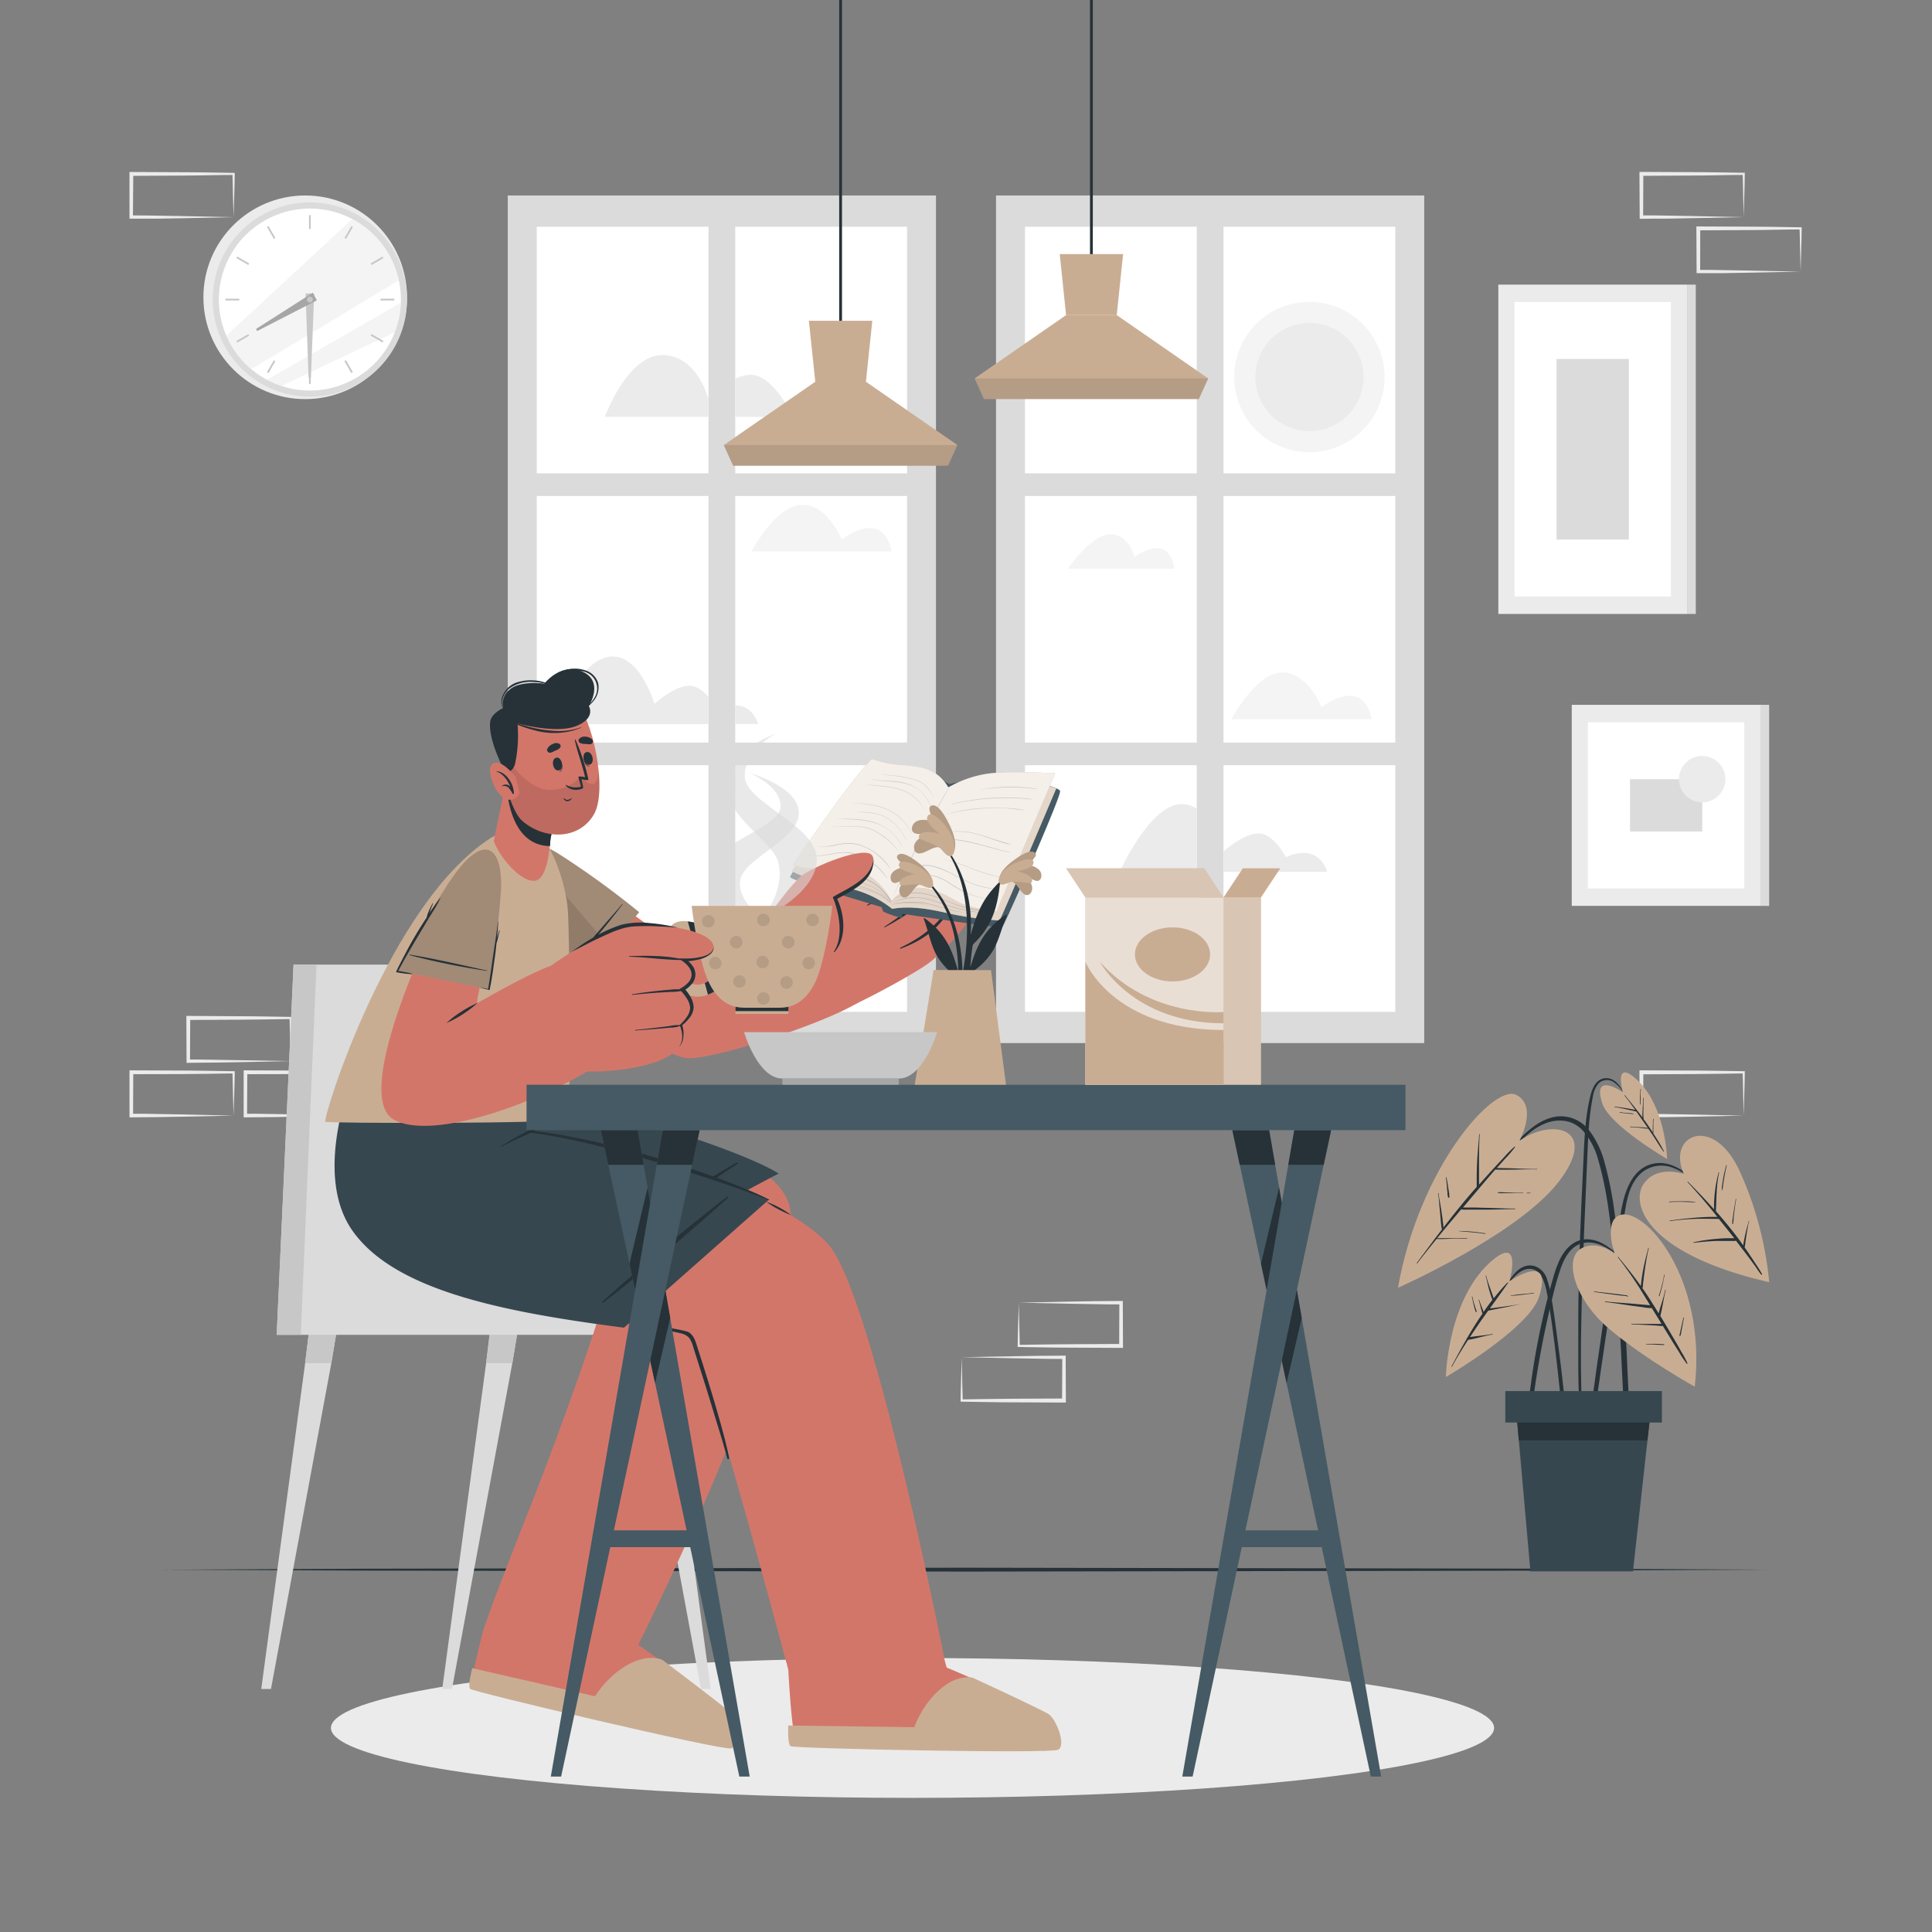<svg xmlns="http://www.w3.org/2000/svg" viewBox="0 0 500 500"><rect x="0" y="0" width="500" height="500" fill="#808080" stroke="none"/><g id="freepik--background-complete--inject-83"><path d="M75.21,274.61l-13.13.28-6.66.11c-2.22.05-4.46,0-6.69.06h-.45v-.45l-.05-11.19v-.5h.5L62,263c4.41,0,8.82.12,13.24.17h.27v.27c0,1.9-.09,3.79-.13,5.65Zm0,0L75.07,269c0-1.87-.12-3.71-.14-5.54l.28.27c-4.42.05-8.83.16-13.24.17l-13.24.06.5-.5-.06,11.19-.44-.45c2.18,0,4.35,0,6.54.06l6.58.11Z" style="fill:#ebebeb"></path><path d="M60.44,288.72,47.31,289l-6.66.11c-2.23.05-4.46,0-6.69.06h-.45v-.45l0-11.19V277H34l13.24.06c4.41,0,8.82.12,13.24.17h.27v.27c0,1.9-.09,3.79-.13,5.65Zm0,0-.15-5.65c0-1.87-.11-3.71-.13-5.54l.28.27c-4.42.05-8.83.16-13.24.17L34,278l.49-.5-.05,11.19-.44-.45c2.18,0,4.35,0,6.54.06l6.58.11Z" style="fill:#ebebeb"></path><path d="M90,288.72,76.85,289l-6.66.11c-2.22.05-4.46,0-6.69.06h-.44v-.45l0-11.19V277h.5l13.24.06c4.41,0,8.83.12,13.24.17h.27v.27c0,1.9-.08,3.79-.13,5.65Zm0,0-.14-5.65c0-1.87-.12-3.71-.13-5.54l.27.27c-4.41.05-8.83.16-13.24.17L63.5,278l.5-.5-.06,11.19-.44-.45c2.18,0,4.36,0,6.54.06l6.58.11Z" style="fill:#ebebeb"></path><path d="M451.27,288.72l-13.12.28-6.66.11c-2.23.05-4.47,0-6.7.06h-.44v-.45l-.06-11.19V277h.5l13.24.06c4.42,0,8.83.12,13.24.17h.28v.27c0,1.9-.09,3.79-.13,5.65Zm0,0-.14-5.65c0-1.87-.11-3.71-.13-5.54l.27.27c-4.41.05-8.82.16-13.24.17l-13.24.06.5-.5-.05,11.19-.45-.45c2.18,0,4.36,0,6.55.06l6.58.11Z" style="fill:#ebebeb"></path><path d="M451.27,56.19l-13.12.27-6.66.12c-2.23,0-4.47,0-6.7.05h-.44v-.45L424.29,45v-.51h.5l13.24.06c4.42,0,8.83.11,13.24.16h.28V45c0,1.9-.09,3.78-.13,5.65Zm0,0-.14-5.66c0-1.86-.11-3.7-.13-5.53l.27.27c-4.41,0-8.82.16-13.24.16l-13.24.07.5-.5-.05,11.19-.45-.45c2.18,0,4.36,0,6.55.06l6.58.11Z" style="fill:#ebebeb"></path><path d="M466,70.3l-13.12.27-6.66.12c-2.23,0-4.46,0-6.7,0h-.44V70.3l-.06-11.19V58.6h.5l13.24.06c4.42,0,8.83.11,13.24.16h.28v.27c0,1.89-.09,3.78-.13,5.65Zm0,0-.14-5.66c0-1.86-.11-3.7-.13-5.53l.27.27c-4.41,0-8.82.16-13.24.16l-13.24.07.5-.5L440,70.3l-.45-.45c2.19,0,4.36,0,6.55.06l6.58.11Z" style="fill:#ebebeb"></path><path d="M60.44,56.2l-13.13.28-6.66.11c-2.23,0-4.46,0-6.69,0h-.45V56.2l0-11.19v-.5H34l13.24.06c4.41,0,8.82.11,13.24.17h.27V45c0,1.9-.09,3.79-.13,5.65Zm0,0-.15-5.66c0-1.86-.11-3.7-.13-5.53l.28.27c-4.42,0-8.83.16-13.24.16L34,45.51l.49-.5L34.4,56.2,34,55.75c2.18,0,4.35,0,6.54.06l6.58.11Z" style="fill:#ebebeb"></path><path d="M248.88,351.24,262,351l6.66-.11c2.22-.05,4.46,0,6.69-.05h.45v.45l.05,11.19v.5h-.5l-13.24-.06c-4.41,0-8.82-.11-13.24-.17h-.27v-.27c0-1.9.09-3.79.13-5.65Zm0,0,.14,5.65c0,1.87.12,3.71.14,5.54l-.28-.27c4.42-.05,8.83-.16,13.24-.17l13.24-.06-.5.5.06-11.19.44.45c-2.18,0-4.35,0-6.54-.06l-6.58-.11Z" style="fill:#ebebeb"></path><path d="M263.65,337.13l13.13-.28,6.66-.11c2.23-.05,4.46,0,6.69-.05h.45v.45l.05,11.19v.5h-.51l-13.24-.06c-4.41,0-8.82-.11-13.24-.17h-.27v-.27c0-1.9.09-3.79.13-5.65Zm0,0,.15,5.66c0,1.86.11,3.7.13,5.53l-.28-.27c4.42-.05,8.83-.16,13.24-.17l13.24-.06-.49.5.05-11.19.44.45c-2.18,0-4.35,0-6.54-.06l-6.58-.11Z" style="fill:#ebebeb"></path><rect x="387.77" y="73.66" width="48.83" height="85.23" style="fill:#ebebeb"></rect><rect x="391.94" y="78.17" width="40.49" height="76.2" style="fill:#fff"></rect><rect x="436.61" y="73.66" width="2.26" height="85.23" style="fill:#dbdbdb"></rect><rect x="402.84" y="92.9" width="18.7" height="46.73" style="fill:#dbdbdb"></rect><rect x="406.77" y="182.41" width="48.83" height="52.03" style="fill:#ebebeb"></rect><rect x="410.94" y="186.92" width="40.49" height="43.01" style="fill:#fff"></rect><rect x="455.6" y="182.41" width="2.26" height="52.03" style="fill:#dbdbdb"></rect><rect x="421.84" y="201.65" width="18.7" height="13.54" style="fill:#dbdbdb"></rect><path d="M446.52,201.65a6,6,0,1,1-6-6A6,6,0,0,1,446.52,201.65Z" style="fill:#ebebeb"></path><circle cx="78.99" cy="76.94" r="26.35" style="fill:#ebebeb"></circle><circle cx="80.2" cy="77.52" r="25.14" transform="translate(-28.65 53.16) rotate(-31.41)" style="fill:#dbdbdb"></circle><circle cx="80.2" cy="77.52" r="23.55" transform="translate(-27 46.69) rotate(-27.98)" style="fill:#fff"></circle><path d="M103.22,72.53C92.49,79,74.86,89.68,65,95.53a23.51,23.51,0,0,1-6.43-8.66L91.16,56.68A23.57,23.57,0,0,1,103.22,72.53Z" style="fill:#ebebeb;opacity:0.5"></path><path d="M103.73,78.35A23.42,23.42,0,0,1,102.18,86L72.8,99.89a23,23,0,0,1-3.71-1.59C78,93.17,94.18,83.84,103.73,78.35Z" style="fill:#ebebeb;opacity:0.5"></path><rect x="79.97" y="55.68" width="0.45" height="3.57" style="fill:#c7c7c7"></rect><rect x="69.94" y="58.37" width="0.46" height="3.57" transform="translate(-20.68 43.14) rotate(-30)" style="fill:#c7c7c7"></rect><rect x="62.6" y="65.71" width="0.46" height="3.57" transform="translate(-27.04 88.15) rotate(-60)" style="fill:#c7c7c7"></rect><rect x="58.36" y="77.3" width="3.57" height="0.46" style="fill:#c7c7c7"></rect><rect x="61.04" y="87.33" width="3.57" height="0.46" transform="translate(-35.36 43.15) rotate(-30)" style="fill:#c7c7c7"></rect><rect x="68.38" y="94.67" width="3.57" height="0.46" transform="translate(-47.09 108.28) rotate(-60.03)" style="fill:#c7c7c7"></rect><rect x="79.97" y="95.8" width="0.45" height="3.57" style="fill:#c7c7c7"></rect><rect x="90" y="93.11" width="0.46" height="3.57" transform="translate(-35.36 57.82) rotate(-30)" style="fill:#c7c7c7"></rect><rect x="97.34" y="85.77" width="0.46" height="3.57" transform="translate(-27.04 128.26) rotate(-60)" style="fill:#c7c7c7"></rect><rect x="98.47" y="77.3" width="3.57" height="0.46" style="fill:#c7c7c7"></rect><rect x="95.78" y="67.27" width="3.57" height="0.46" transform="translate(-20.68 57.84) rotate(-30.01)" style="fill:#c7c7c7"></rect><rect x="88.44" y="59.93" width="3.57" height="0.46" transform="translate(-6.96 108.26) rotate(-60.02)" style="fill:#c7c7c7"></rect><polygon points="79.86 97.75 79.08 75.94 81.31 75.96 80.46 97.76 79.86 97.75" style="fill:#c7c7c7"></polygon><polygon points="66.27 85.13 80.94 75.76 82.01 77.73 66.56 85.67 66.27 85.13" style="fill:#a6a6a6"></polygon><circle cx="80.2" cy="77.52" r="0.76" style="fill:#c7c7c7"></circle><rect x="131.41" y="50.59" width="110.82" height="219.36" style="fill:#dbdbdb"></rect><rect x="138.9" y="58.68" width="44.46" height="63.82" style="fill:#fff"></rect><rect x="190.28" y="58.68" width="44.46" height="63.82" style="fill:#fff"></rect><rect x="138.9" y="128.36" width="44.46" height="63.82" style="fill:#fff"></rect><rect x="190.28" y="128.36" width="44.46" height="63.82" style="fill:#fff"></rect><rect x="138.9" y="198.04" width="44.46" height="63.82" style="fill:#fff"></rect><rect x="190.28" y="198.04" width="44.46" height="63.82" style="fill:#fff"></rect><rect x="257.77" y="50.59" width="110.82" height="219.36" style="fill:#dbdbdb"></rect><rect x="265.26" y="58.68" width="44.46" height="63.82" style="fill:#fff"></rect><rect x="316.64" y="58.68" width="44.46" height="63.82" style="fill:#fff"></rect><rect x="265.26" y="128.36" width="44.46" height="63.82" style="fill:#fff"></rect><rect x="316.64" y="128.36" width="44.46" height="63.82" style="fill:#fff"></rect><rect x="265.26" y="198.04" width="44.46" height="63.82" style="fill:#fff"></rect><rect x="316.64" y="198.04" width="44.46" height="63.82" style="fill:#fff"></rect><circle cx="338.87" cy="97.58" r="19.46" style="fill:#ebebeb;opacity:0.5"></circle><path d="M352.89,97.58a14,14,0,1,1-14-14A14,14,0,0,1,352.89,97.58Z" style="fill:#ebebeb"></path><path d="M183.21,102.93l.15-.15v5.11H156.52s5.85-16,14.86-16S183.21,102.93,183.21,102.93Z" style="fill:#ebebeb"></path><path d="M215.55,107.89H190.28V98a9.93,9.93,0,0,1,4-1c5,0,9.33,7.92,9.33,7.92S210.66,100.6,215.55,107.89Z" style="fill:#ebebeb"></path><path d="M303.93,147.18H276.34s6.17-8.93,11-8.93,6.29,5.95,6.29,5.95,3.43-2.78,6.61-2.28S303.93,147.18,303.93,147.18Z" style="fill:#ebebeb;opacity:0.5"></path><path d="M183.36,180.41v7H142.48s7.36-16.43,15.23-17.46,11.64,12.21,11.64,12.21,5.08-4.68,9.07-4.68C180.37,177.44,182.1,178.91,183.36,180.41Z" style="fill:#ebebeb"></path><path d="M196.22,187.37h-5.94V182.5C192.5,182.57,194.94,183.63,196.22,187.37Z" style="fill:#ebebeb"></path><path d="M309.72,209.33v16.29H289.78s7.35-16.43,15.23-17.46A6.78,6.78,0,0,1,309.72,209.33Z" style="fill:#ebebeb"></path><path d="M343.51,225.62H316.64v-5.25s5.08-4.68,9.07-4.68,7.07,6.16,7.07,6.16S340.77,217.63,343.51,225.62Z" style="fill:#ebebeb"></path><path d="M355,186.11h-36.3s6.23-11.9,13-12.07,10.32,9,10.32,9S352.58,174.6,355,186.11Z" style="fill:#ebebeb;opacity:0.5"></path><path d="M230.77,142.71H194.48s6.23-11.9,13-12.07,10.32,9,10.32,9S228.32,131.2,230.77,142.71Z" style="fill:#ebebeb;opacity:0.5"></path></g><g id="freepik--Floor--inject-83"><polygon points="42.13 406.22 94.1 405.98 146.07 405.89 250 405.72 353.93 405.89 405.9 405.98 457.87 406.22 405.9 406.47 353.93 406.56 250 406.72 146.07 406.56 94.1 406.47 42.13 406.22" style="fill:#263238"></polygon></g><g id="freepik--Shadow--inject-83"><ellipse cx="236.16" cy="447.19" rx="150.51" ry="18.1" style="fill:#ebebeb"></ellipse></g><g id="freepik--Lamps--inject-83"><rect x="217.18" width="0.73" height="86.04" style="fill:#263238"></rect><polygon points="247.78 115.18 245.34 120.53 189.74 120.53 187.31 115.18 210.99 98.8 224.1 98.8 247.78 115.18" style="fill:#C9AD93"></polygon><polygon points="225.75 83.01 224.1 98.8 210.99 98.8 209.34 83.01 225.75 83.01" style="fill:#C9AD93"></polygon><polygon points="247.77 115.18 245.34 120.53 189.74 120.53 187.31 115.18 247.77 115.18" style="opacity:0.1"></polygon><rect x="282.09" width="0.73" height="68.8" style="fill:#263238"></rect><polygon points="312.69 97.94 310.26 103.28 254.65 103.28 252.23 97.94 275.9 81.55 289.01 81.55 312.69 97.94" style="fill:#C9AD93"></polygon><polygon points="290.66 65.76 289.01 81.55 275.9 81.55 274.26 65.76 290.66 65.76" style="fill:#C9AD93"></polygon><polygon points="312.69 97.94 310.25 103.28 254.65 103.28 252.22 97.94 312.69 97.94" style="opacity:0.1"></polygon></g><g id="freepik--Character--inject-83"><polygon points="163.49 338.96 165.79 352.78 181.41 437.11 183.93 437.11 172.57 352.78 170.89 338.96 163.49 338.96" style="fill:#dbdbdb"></polygon><polygon points="170.89 338.96 163.49 338.96 165.79 352.78 172.57 352.78 170.89 338.96" style="fill:#c7c7c7"></polygon><polygon points="114.45 437.11 116.97 437.11 132.59 352.78 134.89 338.96 127.49 338.96 125.81 352.78 114.45 437.11" style="fill:#dbdbdb"></polygon><polygon points="127.49 338.96 125.81 352.78 132.59 352.78 134.89 338.96 127.49 338.96" style="fill:#c7c7c7"></polygon><polygon points="67.61 437.11 70.13 437.11 85.75 352.78 88.05 338.96 80.65 338.96 78.97 352.78 67.61 437.11" style="fill:#dbdbdb"></polygon><polygon points="78.97 352.78 85.75 352.78 88.05 338.96 80.65 338.96 78.97 352.78" style="fill:#c7c7c7"></polygon><polygon points="71.61 345.45 186.03 345.45 186.03 333.4 143.2 333.4 128.8 249.64 75.97 249.64 71.61 345.45" style="fill:#dbdbdb"></polygon><polygon points="71.61 345.45 77.84 345.45 81.91 249.64 75.97 249.64 71.61 345.45" style="fill:#c7c7c7"></polygon><path d="M188.34,451.89c-2.28.28-64.38-14.21-66.4-16.16-.24-.22,2.69-12.14,2.69-12.14,1-4.91,17.15-45,17.15-45l40.6,10-17.2,37.12S172.92,431,179.57,436c0,0,0,0,0,0a90.3,90.3,0,0,1,8.42,6.73C190,445.12,190.61,451.62,188.34,451.89Z" style="fill:#d3766a"></path><path d="M122.22,431.73,154,439s3.8-6.38,10.35-9.06c4.23-1.74,7.08-.36,7.08-.36S187.17,441.4,188.76,443s2.84,8.92.43,9.49-66.84-14.63-67.52-15.41S122.22,431.73,122.22,431.73Z" style="fill:#C9AD93"></path><path d="M166.06,423.86l-38.6-8.64s33.3-83.42,30.14-87.61c-1.58-2.09-41.71-2.71-54.47-13.52-16.58-14-5.42-36.83-5.42-36.83h44.78s-.54,9.36,1.2,10.77c1.16.94,54.55,5.43,60.41,23.42C211.3,333.51,166.06,423.86,166.06,423.86Z" style="fill:#d3766a"></path><path d="M156,329.3s26.59-15.79,45.51-25.58c0,0-3.82-2.79-18.92-8.11s-38.24-7-38.91-7.92-1.19-10.43-1.19-10.43H97.71s-8.4,16.28-1.26,30.43,31.76,16.87,40.78,17.79A117.93,117.93,0,0,1,156,329.3Z" style="fill:#37474f"></path><path d="M190.83,300.82c-1.13.5-11.1,6.48-13.29,7.87-4.39,2.79-8.77,5.6-13.11,8.48-2.26,1.5-7.12,4.7-7.34,5a.14.14,0,0,0,.19.2c4.5-2.54,8.9-5.26,13.31-8S189.81,302,191,301.07C191.06,301,191,300.75,190.83,300.82Z" style="fill:#263238"></path><path d="M272.92,452.55c-2.18.74-64.33-.14-66.7-1.65-.92-.88-1.65-8.83-2.21-18.72l-10.69-42.39,40-.33L245,431.56s8.63,3.6,16.15,7.17l0,0a88.27,88.27,0,0,1,9.58,4.92C273.17,445.59,275.09,451.84,272.92,452.55Z" style="fill:#d3766a"></path><path d="M204,446.56l32.61.44s2.39-7,8.22-11c3.78-2.59,6.86-1.83,6.86-1.83s17.84,8.25,19.73,9.47,4.64,8.14,2.4,9.2-68.41-.31-69.24-.93S204,446.56,204,446.56Z" style="fill:#C9AD93"></path><path d="M244.37,429.06l-40.9,1s-21.17-79.23-24.7-83.74c-4.71-6-70.65-5.88-84.79-25.51-12.7-17.62-.4-44.05-.4-44.05h48.35a102.74,102.74,0,0,1-4.63,15.7s60.15,11.09,77,29.52C225.68,334.39,244.37,429.06,244.37,429.06Z" style="fill:#d3766a"></path><path d="M180.52,348.78c-.47-1.5-.88-3.11-2.28-4s-21.36-3.59-23.61-3.94c-.1,0-.14.15,0,.17,1.93.32,20.37,3.62,22,4.17a3.73,3.73,0,0,1,1.8,1.16,8.06,8.06,0,0,1,1.05,2.51c.56,1.78,1.13,3.57,1.7,5.35,1.14,3.59,2.27,7.18,3.35,10.78,1.23,4.08,2.63,8.36,3.69,12.49.08.32.53.17.47-.14C187.27,369.57,181.12,350.65,180.52,348.78Z" style="fill:#263238"></path><path d="M198.25,311a22.78,22.78,0,0,1,3.39,1.49c.54.29,1.07.59,1.59.92a12.49,12.49,0,0,1,1.5,1.09c-1.14-.47-2.24-1-3.33-1.57A27.69,27.69,0,0,1,198.25,311Z" style="fill:#263238"></path><path d="M161.49,343.6,199,310.46A223.44,223.44,0,0,0,172,301c-16.22-4.6-34.44-8.47-34.44-8.47s3.89-13.3,4.39-15.83H92s-11.64,26.4-.78,41.81S129.79,339.5,161.49,343.6Z" style="fill:#37474f"></path><path d="M146,289a23.65,23.65,0,0,0-4.23,1.35c-1.43.55-2.84,1.17-4.22,1.84a83.85,83.85,0,0,0-7.9,4.46c-.08.05,0,.16.08.12,2.7-1.4,5.49-2.66,8.28-3.86l4-1.74a43.55,43.55,0,0,0,4.08-1.8C146.3,289.3,146.21,289,146,289Z" style="fill:#263238"></path><path d="M143,276.72c-.57,2.28-1.07,4.57-1.73,6.83-.29,1-.59,2.08-1,3.09-.33.84-.83,1.81-1.81,2-1.14.22-1.46-.75-1.37-1.68s.37-2.09.58-3.11c.24-1.18.48-2.37.69-3.55.11-.6.22-1.19.32-1.78,0-.15.14-1.29.22-1.61,0,0,0,0,.06,0h0s.07,0,.07-.06,0-.11-.06-.17a.08.08,0,0,0-.1,0c-.22.12-.23.42-.3.64-.19.57-.37,1.15-.54,1.73-.32,1.08-.63,2.17-.9,3.27s-.55,2.19-.82,3.29a5.2,5.2,0,0,0-.22,2.53,1.94,1.94,0,0,0,1.79,1.46l-.12.22c-.1.22-.17.46-.25.69s-.17.47-.24.71a2.33,2.33,0,0,0-.06.35c0,.14,0,.26,0,.4s.25.33.35.12.15-.2.22-.31a1.88,1.88,0,0,0,.16-.39c.08-.22.14-.45.2-.68s.13-.46.17-.7,0-.28.05-.42a2.5,2.5,0,0,0,1.31-.5A4.31,4.31,0,0,0,141.1,287c.35-.94.61-1.93.88-2.9a42.45,42.45,0,0,0,1.45-7.33A.21.21,0,0,0,143,276.72Z" style="fill:#263238"></path><path d="M137.54,292.57c25.51,3.15,54.45,14.1,61.5,17.89.09.05,0,.18-.08.14-7-3-42.56-15.22-61.51-17.43C137.1,293.13,137.2,292.53,137.54,292.57Z" style="fill:#263238"></path><path d="M188.3,309.65c-1.12.7-10.77,8.44-12.87,10.22-4.23,3.58-8.45,7.17-12.61,10.84-2.16,1.9-6.83,6-7,6.29a.15.15,0,0,0,.22.19c4.38-3.34,8.63-6.84,12.89-10.33s18.49-15.78,19.55-17C188.56,309.77,188.46,309.55,188.3,309.65Z" style="fill:#263238"></path><path d="M136.11,230c5.57,9.77,30.58,44,42.39,43.87,8.4-.11,38.56-10.37,44.81-15.25,3.55-2.78-12.85-26.63-18-24.79-6.36,2.28-23.09,11.95-27.08,12.1-2.15.08-15.44-10.17-34.24-23.75C134.34,215.23,131.3,221.6,136.11,230Z" style="fill:#d3766a"></path><path d="M221.15,259.92c3.08-1.29,16.64-8.45,20-11.28s12.31-11.69,10.4-14.46-4.75-.39-4.75-.39,3.2-4.34,1-6.95-6.47,1.24-6.47,1.24,3-4.7.6-7.15-6,2.14-6,2.14,2.91-4.16.12-5.36c-3.36-1.45-7.86,6.84-11.77,9.7-.89.65-18.93,11.86-18.93,11.86Z" style="fill:#d3766a"></path><path d="M236.21,222.69c-3.32,6.09-5.82,8.17-11.79,11.5-.12.06,0,.25.08.19,6.14-2.72,9.66-4.89,12-11.55C236.63,222.51,236.37,222.4,236.21,222.69Z" style="fill:#263238"></path><path d="M241.57,227.59c-4,6-6.7,8.31-12.69,12.25-.08.06,0,.21.09.16,6.2-3.38,9.67-5.62,12.87-12.16C242,227.54,241.76,227.31,241.57,227.59Z" style="fill:#263238"></path><path d="M246.46,234c-4.3,5.55-7.15,8.19-13.46,11.27a.13.13,0,0,0,.1.24c6.74-2.52,10.32-5.78,13.51-11.36C246.83,233.75,246.73,233.63,246.46,234Z" style="fill:#263238"></path><path d="M274.35,204.76c.13,1-5.76,14.81-10.18,24.82-2.51,5.68-4.55,10.13-4.75,10.31-.55.48-25.85-3.43-25.94-3.39s.14,1-.12,1.05a24.72,24.72,0,0,1-4.78-1.63c-.15-.29-.38-1.13-.57-1.21s-23.33-6.81-23.52-7.71,20.16-29.75,21.12-29.74c6.2,0,13.86,2.9,17.71,4.54,1.53.65,2.46,1.1,2.46,1.1C258.26,199.85,274.16,203.23,274.35,204.76Z" style="fill:#455a64"></path><path d="M230.89,235.21a27.39,27.39,0,0,0-12.64-5.58,46.3,46.3,0,0,1-13.36-4.16l20.72-28.21s16.23,1.74,19.8,6.52c0,0,6.43-2.57,11.47-2.55a59.7,59.7,0,0,1,12.54,1.64c2.07.5,3.95,1.15,3.95,1.15s-14.36,34-14.71,34.21a95.89,95.89,0,0,1-11.81-1.54C243,235.84,236.73,234.18,230.89,235.21Z" style="fill:#C9AD93"></path><path d="M230.89,235.21a27.39,27.39,0,0,0-12.64-5.58,46.3,46.3,0,0,1-13.36-4.16l20.72-28.21s16.23,1.74,19.8,6.52c0,0,6.43-2.57,11.47-2.55a59.7,59.7,0,0,1,12.54,1.64c2.07.5,3.95,1.15,3.95,1.15s-14.36,34-14.71,34.21a95.89,95.89,0,0,1-11.81-1.54C243,235.84,236.73,234.18,230.89,235.21Z" style="fill:#fff;opacity:0.5"></path><path d="M257.18,235.87a32,32,0,0,1-11.56-2.5c-3.43-1.35-7-2.82-10.43-2.26a7.54,7.54,0,0,0-4.44,2.34l-.07-.08a.08.08,0,0,0,0-.1,14.21,14.21,0,0,0-9.56-6.76c-4.3-.91-8.54-.25-12.83-.94a0,0,0,1,0,0,0c7.31,1.27,16.31-1.4,22.12,7.48-6.57-7.44-15.42-4.17-22.84-7.34,0,0,0,0,0,0,7.53,3.34,16.51-.17,23.1,7.74h0s0,.09,0,.06h0c0,.05.07,0,.05-.06,3.53-3.43,8.18-2.53,12.47-.92,2.31.86,4.6,1.87,6.94,2.48a27.45,27.45,0,0,0,7,.93C257.25,236,257.24,235.87,257.18,235.87Z" style="fill:#a6a6a6"></path><path d="M230.71,233.89l0,0,0,0-.11-.1a11,11,0,0,0-3.51-2.84,29.17,29.17,0,0,0-4.9-1.66,32.35,32.35,0,0,0-4.75-.68,42.86,42.86,0,0,1-5.55-.93s0,0,0,0a40,40,0,0,0,4.77.9c1.69.21,3.39.29,5.08.67a33.6,33.6,0,0,1,4.63,1.48,10,10,0,0,1,3.49,2.37,14,14,0,0,0-5-2.63,43.84,43.84,0,0,0-7.15-1.4h0a47.35,47.35,0,0,1,7,1.42,14.08,14.08,0,0,1,5.92,3.36c.05.06.11.11.16.18S230.75,233.94,230.71,233.89Z" style="fill:#a6a6a6"></path><path d="M254.63,236.33c-2.12-.37-4.25-.66-6.37-1.18s-4-1.24-6.07-1.88a18.37,18.37,0,0,0-5.82-1.07,14.36,14.36,0,0,0-5.61,1.55s0,0,0,0a16.43,16.43,0,0,1,6-1.47,20.92,20.92,0,0,1,6,1.28c1.94.64,3.88,1.32,5.85,1.77a55.45,55.45,0,0,0,5.94,1S254.66,236.33,254.63,236.33Z" style="fill:#a6a6a6"></path><path d="M249,236.05c-3.12-.38-6.2-1.67-9.31-2.3a20.28,20.28,0,0,0-8.88.31s0,.05,0,.05a21.78,21.78,0,0,1,9.51-.12c2.89.66,5.75,1.78,8.66,2.09C249,236.08,249,236.06,249,236.05Z" style="fill:#a6a6a6"></path><path d="M250.29,236.88c-3.3.06-6.54-1.62-9.81-2.47a20.38,20.38,0,0,0-9.43-.33h0a22.55,22.55,0,0,1,10.11.52c3,.89,6.06,2.39,9.14,2.3C250.31,236.91,250.31,236.88,250.29,236.88Z" style="fill:#a6a6a6"></path><path d="M273.07,200.14l-15.18,35.74s-6.22-.74-9.23-2.12-11.74-7.9-17.93-.59h0s-3.22-6.58-9-7.89-12,.45-16.54-1.45c0,0,15-22.16,20.44-27.42a31.6,31.6,0,0,0,5.79,1.39c5.85.53,10.72.39,14,6h0a28.72,28.72,0,0,1,9.86-3.52C260.94,199.38,273.07,200.14,273.07,200.14Z" style="fill:#C9AD93"></path><path d="M273.07,200.14l-15.18,35.74s-6.22-.74-9.23-2.12-11.74-7.9-17.93-.59h0s-3.22-6.58-9-7.89-12,.45-16.54-1.45c0,0,15-22.16,20.44-27.42a31.6,31.6,0,0,0,5.79,1.39c5.85.53,10.72.39,14,6h0a28.72,28.72,0,0,1,9.86-3.52C260.94,199.38,273.07,200.14,273.07,200.14Z" style="fill:#fff;opacity:0.8"></path><path d="M229.61,227.22a15.31,15.31,0,0,0-9-6.46c-4-.85-7.68,1.39-11.66.53,0,0,0,0,0,0,3.8,1,7.33-1.08,11.11-.46,3.49.58,6.88,2.92,9.49,6.42C229.6,227.33,229.64,227.26,229.61,227.22Z" style="fill:#c7c7c7"></path><path d="M230.43,224.76a14.77,14.77,0,0,0-8.21-6.23,10.86,10.86,0,0,0-4.74-.14c-1.9.33-3.77.91-5.75.58,0,0,0,.05,0,.05a12.84,12.84,0,0,0,4.9-.32,12.14,12.14,0,0,1,5.3-.08c3.18.76,6.1,3,8.47,6.2C230.42,224.85,230.45,224.8,230.43,224.76Z" style="fill:#c7c7c7"></path><path d="M256.2,232.74a25.8,25.8,0,0,1-5.5-1.48,34,34,0,0,1-5.24-3c-3.26-2.06-6.53-2.41-9.66-.85,0,0,0,0,0,0a8.79,8.79,0,0,1,5-.8,12.73,12.73,0,0,1,5.13,2.17,25.49,25.49,0,0,0,5.08,2.71,24.41,24.41,0,0,0,5.14,1.26S256.23,232.74,256.2,232.74Z" style="fill:#c7c7c7"></path><path d="M257.24,230a27.75,27.75,0,0,1-5.55-1.36,53.69,53.69,0,0,1-5.13-2.49c-3-1.55-6.64-3.21-9.59-1.68,0,0,0,.09,0,.08a7.73,7.73,0,0,1,5.24-.06,26.46,26.46,0,0,1,4.88,2.09,41.1,41.1,0,0,0,5,2.32,21.79,21.79,0,0,0,5.17,1.17S257.27,230,257.24,230Z" style="fill:#c7c7c7"></path><path d="M245.44,204A272.76,272.76,0,0,0,230.8,232.8s0,0,0,0c2.34-5,4.66-9.92,7.13-14.76s5-9.4,7.56-14C245.55,204,245.48,203.93,245.44,204Z" style="fill:#c7c7c7"></path><path d="M232.64,220.54a12.62,12.62,0,0,0-3.32-3.62,15.07,15.07,0,0,0-4.45-2.58c-3.28-1-6.54-.14-9.81-.5,0,0,0,0,0,0,3.14.43,6.23-.34,9.36.5a13.34,13.34,0,0,1,4.41,2.36,14,14,0,0,1,3.78,3.84S232.65,220.56,232.64,220.54Z" style="fill:#c7c7c7"></path><path d="M233.5,219.08a12.11,12.11,0,0,0-7-6.18c-3.36-1.15-6.77-.91-10.13-1.07,0,0,0,0,0,0,5.79.55,13-.52,17.08,7.26C233.48,219.16,233.52,219.12,233.5,219.08Z" style="fill:#c7c7c7"></path><path d="M234.57,217.54a13,13,0,0,0-5.17-6c-2.52-1.4-5.23-1.28-7.81-1.55,0,0,0,0,0,0,2.57.45,5.18.21,7.7,1.58a12.89,12.89,0,0,1,5.23,6S234.59,217.59,234.57,217.54Z" style="fill:#c7c7c7"></path><path d="M236,215.73c-3.66-7.38-10.66-7.86-16.17-7.87,0,0,0,0,0,0,5.56.18,12.36.58,16.14,7.87C236,215.8,236.05,215.77,236,215.73Z" style="fill:#c7c7c7"></path><path d="M223.85,202.94s0,0,0,0c4.71,1.05,12.11-.29,15.59,7.21,0,0,0,0,0,0C236.25,202.75,228.91,203.76,223.85,202.94Z" style="fill:#c7c7c7"></path><path d="M239.43,203.19a6.7,6.7,0,0,0-3.12-1.57,33.55,33.55,0,0,0-7.83-1.12s0,.06,0,.06a35.35,35.35,0,0,1,7.51,1.08,7.66,7.66,0,0,1,3.15,1.41,14.64,14.64,0,0,1,2.51,3.31s0,0,0,0A12.7,12.7,0,0,0,239.43,203.19Z" style="fill:#c7c7c7"></path><path d="M235,202.87c-3.13-1.07-6.29-.6-9.44-1.21,0,0,0,0,0,.05,5,1.14,12.1-.8,15.24,6.9,0,0,.07,0,.05,0A9.44,9.44,0,0,0,235,202.87Z" style="fill:#c7c7c7"></path><path d="M268.43,204.14a43.05,43.05,0,0,0-15.28.34s0,0,0,0a52.18,52.18,0,0,1,15.29-.26C268.5,204.25,268.49,204.15,268.43,204.14Z" style="fill:#c7c7c7"></path><path d="M266.88,206.76a58.11,58.11,0,0,0-20.47,1.3s0,.09,0,.08a61.56,61.56,0,0,1,20.46-1.26C267,206.89,266.94,206.77,266.88,206.76Z" style="fill:#c7c7c7"></path><path d="M265.41,209.71a31.52,31.52,0,0,0-5.27-.6,47.74,47.74,0,0,0-5.35,0,43.26,43.26,0,0,0-10.36,1.73s0,0,0,0a55.47,55.47,0,0,1,10.49-1.64,50.7,50.7,0,0,1,5.23,0c1.76.09,3.51.38,5.26.53C265.44,209.77,265.44,209.72,265.41,209.71Z" style="fill:#c7c7c7"></path><path d="M261.29,220.51c-6.73-1.4-13.76-4.71-20.36-2.79,0,0,0,.06,0,.05,6.69-1.72,13.56,1.5,20.36,2.84C261.34,220.62,261.34,220.52,261.29,220.51Z" style="fill:#c7c7c7"></path><path d="M261.62,218.53c-1.42-.48-2.86-.86-4.28-1.33s-2.86-.95-4.29-1.33a16.33,16.33,0,0,0-8.13-.42s0,0,0,0a18,18,0,0,1,8.56.66c2.7.75,5.41,2,8.13,2.49C261.66,218.63,261.66,218.54,261.62,218.53Z" style="fill:#c7c7c7"></path><path d="M258.85,227a54.08,54.08,0,0,1-7.62-2.39,41.86,41.86,0,0,0-7.41-2.29,0,0,0,0,0,0,0,55.62,55.62,0,0,1,7.61,2.45,39.61,39.61,0,0,0,7.42,2.29S258.89,227.05,258.85,227Z" style="fill:#c7c7c7"></path><path d="M199.16,236.66s5-7.09,7.93-9.71,17.29-8.44,18.72-5.4c1.85,3.92-5.8,8.91-9.87,10.87,0,0,4.29,9.07-.43,13.84S199.16,236.66,199.16,236.66Z" style="fill:#d3766a"></path><path d="M226,222.79c-.9,4.79-6.4,7-10.21,9.21a.4.4,0,0,0-.08.65c1.54,3.92,2.57,9.9.11,13.6a.1.1,0,0,0,.16.13c3.18-3.61,2.65-9.57.68-13.75,3.94-2.19,9.36-4.66,9.38-9.83C226,222.77,226,222.76,226,222.79Z" style="fill:#263238"></path><path d="M150.07,254.26l15.34-18.18a223,223,0,0,0-20.91-15.16c-9.52-5.79-16.33-4-7.7,11.8S150.07,254.26,150.07,254.26Z" style="fill:#C9AD93"></path><path d="M150.07,254.26l15.34-18.18a223,223,0,0,0-20.91-15.16c-9.52-5.79-16.33-4-7.7,11.8S150.07,254.26,150.07,254.26Z" style="opacity:0.2"></path><path d="M147.93,249.7a192,192,0,0,0,13.17-15.64c.05-.06-.06-.13-.11-.07-1,1.32-8.51,9.56-13.18,15.63C147.76,249.69,147.87,249.76,147.93,249.7Z" style="fill:#263238"></path><path d="M157.78,245.13l-7.71,9.13s-4.64-5.77-13.27-21.54c-5-9-4.82-13.49-2-14.56Z" style="opacity:0.1"></path><path d="M146.81,289.62c-1.55,1.22-62.36,1.13-62.62.69-.68-1.17,16.52-56.43,42.66-73.34,4.61-3,11.53-.79,14.52,1.61,1.5,1.2,5.08,9.77,5.59,17.11S147.79,288.85,146.81,289.62Z" style="fill:#C9AD93"></path><path d="M197,237.92s14.4-6.63,14.4-15.52-18.67-14.61-18.67-21.56,8.14-11,8.14-11-12.86,4.4-12.86,13.18,12.31,14.75,13.48,20.34C203.17,231.08,197,237.92,197,237.92Z" style="fill:#dbdbdb;opacity:0.6"></path><path d="M197.75,237.92s-14.39-5.21-14.39-12.2,18.67-11.49,18.67-17-8.14-8.67-8.14-8.67,12.86,3.45,12.86,10.36-14.14,11.66-15.15,17.27S197.75,237.92,197.75,237.92Z" style="fill:#dbdbdb;opacity:0.6"></path><rect x="190.35" y="260.27" width="13.69" height="2.14" style="fill:#C9AD93"></rect><rect x="190.35" y="260.27" width="13.69" height="1.41" style="fill:#263238"></rect><path d="M174.09,254.53a7.76,7.76,0,0,0,7.72,3.29,6.89,6.89,0,0,0,1.38-.4,9.25,9.25,0,0,0,1.94-1l-1.74-2.58a6.79,6.79,0,0,1-1,.58,4.55,4.55,0,0,1-5.73-1.68c-1.87-2.64-2.55-8.66-.65-11,.13-.17.68-.44,2.89,0,.4.09.86.19,1.39.34a6.19,6.19,0,0,0,1.25.27l.05-1.55.15-1.55c-.14,0-.36-.09-.65-.17a20.27,20.27,0,0,0-3.11-.65c-1.62-.16-3.33,0-4.37,1.31C170.49,243.57,171.74,251.22,174.09,254.53Z" style="fill:#C9AD93"></path><path d="M183.39,253.83a6.79,6.79,0,0,1-1,.58l.83,3a9.25,9.25,0,0,0,1.94-1Z" style="fill:#263238"></path><path d="M178,238.47l.92,3.31c.4.09.86.19,1.39.34a6.19,6.19,0,0,0,1.25.27l.05-1.55.15-1.55c-.14,0-.36-.09-.65-.17A20.27,20.27,0,0,0,178,238.47Z" style="fill:#263238"></path><path d="M215.41,234.44s-1.64,13.95-4.48,19.83-6.8,6.53-9.26,6.53h-8.95c-2.46,0-6.42-.66-9.26-6.53S179,234.44,179,234.44Z" style="fill:#C9AD93"></path><path d="M184.93,238.42a1.62,1.62,0,1,1-1.62-1.61A1.61,1.61,0,0,1,184.93,238.42Zm12.65-1.95a1.62,1.62,0,1,0,1.62,1.61A1.62,1.62,0,0,0,197.58,236.47Zm0,20.31a1.62,1.62,0,1,0,1.62,1.61A1.62,1.62,0,0,0,197.58,256.78Zm11.73-9.16a1.62,1.62,0,1,0,1.61,1.61A1.61,1.61,0,0,0,209.31,247.62Zm-18,4.77A1.62,1.62,0,1,0,193,254,1.62,1.62,0,0,0,191.34,252.39Zm19-15.92a1.62,1.62,0,1,0,1.61,1.61A1.61,1.61,0,0,0,210.33,236.47Zm-12.94,10.89A1.62,1.62,0,1,0,199,249,1.63,1.63,0,0,0,197.39,247.36Zm-12.26.26a1.62,1.62,0,1,0,1.62,1.61A1.62,1.62,0,0,0,185.13,247.62ZM204,242.21a1.62,1.62,0,1,0,1.62,1.61A1.62,1.62,0,0,0,204,242.21Zm-.44,10.45a1.62,1.62,0,1,0,1.61,1.61A1.61,1.61,0,0,0,203.6,252.66Zm-13-10.45a1.62,1.62,0,1,0,1.61,1.61A1.61,1.61,0,0,0,190.58,242.21Z" style="opacity:0.1"></path><path d="M117.77,227.86c-11,21.36-25.8,56.7-15.7,62,9.23,4.85,33-2.69,50-12.61,3.26-1.91-6.44-28.55-10.2-27.07-6.89,2.72-17.8,9.15-18.23,9.37-.94.48,2.51-10.34,4.84-27.21C130.87,214.8,121.75,220.11,117.77,227.86Z" style="fill:#d3766a"></path><path d="M184.71,245.11c.23,3.35-8.09,3.22-8.09,3.22a6.25,6.25,0,0,1,2.74,3.21c.78,2.44-2.7,4.73-2.7,4.73a7.61,7.61,0,0,1,2.34,3.85c.52,2.4-2.66,5.22-2.66,5.22a7,7,0,0,1-.07,4.68c-2.74,6.62-21.27,7.86-26.63,7.09l-8.72-26s14.87-11,22.37-11.8C167.46,238.87,184.36,240,184.71,245.11Z" style="fill:#d3766a"></path><path d="M176.55,248.24c-4.47-1-9.17-.93-13.7-.81-.1,0-.09.15,0,.16,4.51.14,9.16.85,13.67.86A.11.11,0,0,0,176.55,248.24Z" style="fill:#263238"></path><path d="M176.59,256.13a11.64,11.64,0,0,0-3.12,0c-1.11.09-2.21.19-3.31.31-2.2.24-4.39.53-6.58.89-.09,0-.09.17,0,.16q3.28-.36,6.59-.59l3.31-.19a14.14,14.14,0,0,0,3.11-.3A.16.16,0,0,0,176.59,256.13Z" style="fill:#263238"></path><path d="M176.25,265.34a8.59,8.59,0,0,0-2.81.17c-1,.14-2,.26-3,.38-2,.24-4,.48-6,.65a.08.08,0,1,0,0,.15c2-.16,4.09-.29,6.13-.47l3-.28a7.88,7.88,0,0,0,2.7-.5C176.31,265.42,176.29,265.35,176.25,265.34Z" style="fill:#263238"></path><path d="M147.94,246.34a54.89,54.89,0,0,1,6.12-4,34,34,0,0,1,6.72-3,20.77,20.77,0,0,1,7.39-.44,46,46,0,0,1,7.22,1.17c-1.21-.09-2.42-.2-3.63-.25s-2.42-.14-3.63-.15-2.41,0-3.6.06a14.8,14.8,0,0,0-3.47.57,26.6,26.6,0,0,0-3.35,1.25c-1.11.46-2.19,1-3.29,1.51s-2.17,1.07-3.24,1.63S149,245.78,147.94,246.34Z" style="fill:#263238"></path><path d="M175.65,271.08a4.57,4.57,0,0,0,.9-2.78,6.44,6.44,0,0,0-.16-1.45,9.92,9.92,0,0,0-.42-1.41l-.06-.18.16-.14a11.17,11.17,0,0,0,1.72-2,4.32,4.32,0,0,0,.82-2.29,5.08,5.08,0,0,0-.8-2.32,12.59,12.59,0,0,0-1.57-2.06l-.45-.46.57-.32a6.71,6.71,0,0,0,1.75-1.39,3.17,3.17,0,0,0,.87-1.88,3.22,3.22,0,0,0-.63-2,6.49,6.49,0,0,0-1.6-1.58l-1.06-.77,1.28,0a17.25,17.25,0,0,0,4.47-.41,6.44,6.44,0,0,0,2.08-.81,2.48,2.48,0,0,0,1.19-1.8,2.47,2.47,0,0,1-1,2,7,7,0,0,1-2.1,1.08,18.08,18.08,0,0,1-4.63.7l.21-.73a6.82,6.82,0,0,1,1.93,1.74,3.76,3.76,0,0,1-.23,5,7.35,7.35,0,0,1-2.05,1.62l.13-.79a13.31,13.31,0,0,1,1.7,2.27,6,6,0,0,1,.85,2.8,4.83,4.83,0,0,1-1.1,2.72,11.25,11.25,0,0,1-2,2l.09-.32a9.85,9.85,0,0,1,.35,1.52,8,8,0,0,1,0,1.55A4.43,4.43,0,0,1,175.65,271.08Z" style="fill:#263238"></path><path d="M123.6,259.56a28.18,28.18,0,0,1-3.84,2.92,27.7,27.7,0,0,1-4.23,2.28,27.09,27.09,0,0,1,3.83-2.92A27.41,27.41,0,0,1,123.6,259.56Z" style="fill:#263238"></path><path d="M103.06,251.26l23.3,4.75a221.21,221.21,0,0,0,3.29-25.61c.53-11.13-4.34-16.23-14.05-1.11S103.06,251.26,103.06,251.26Z" style="fill:#C9AD93"></path><path d="M103.06,251.26l23.3,4.75a221.21,221.21,0,0,0,3.29-25.61c.53-11.13-4.34-16.23-14.05-1.11S103.06,251.26,103.06,251.26Z" style="opacity:0.2"></path><path d="M106,247.19a188.3,188.3,0,0,0,20,4.07c.07,0,.09-.11,0-.12-1.64-.25-12.47-2.89-20-4.09C106,247,106,247.17,106,247.19Z" style="fill:#263238"></path><path d="M106.65,252c-.35-.18-3.44-.72-3.57-.74,1.67-3.19,3.49-6.25,5.33-9.35l2.8-4.68c1-1.59,2-3.15,2.79-4.82,0,0,0-.09-.07,0a38.67,38.67,0,0,0-2.78,3.93c0-.07,0-.14.07-.2.26-.77.53-1.53.85-2.27,0-.09-.1-.16-.14-.07-.37.73-.75,1.46-1.06,2.22a11,11,0,0,0-.38,1.1c0,.11,0,.22-.07.33-.89,1.35-1.76,2.71-2.59,4.1q-1.41,2.34-2.68,4.76c-.86,1.63-2.72,5.17-2.64,5.28a30.2,30.2,0,0,0,4.08.54C106.65,252.08,106.7,252,106.65,252Z" style="fill:#263238"></path><path d="M126.71,256.23c.63-2.9,1-6,1.43-9,.14-1,.25-2,.35-3.08.35-1.09.57-2.22.83-3.33,0-.1-.12-.12-.15,0-.16.62-.35,1.24-.51,1.86.12-1.42.23-2.83.31-4.25,0-.05-.07-.07-.07,0-.38,2.93-.81,5.85-1.26,8.76s-.79,5.86-1.32,8.76c0,0-2.22-.43-2.21-.38S126.71,256.25,126.71,256.23Z" style="fill:#263238"></path><path d="M138.45,227.94c-3.55.39-8.82-5.6-10.64-10.15-.12-.32,2.53-11.86,2.82-14.21.06-.48,14.28,5.38,14.28,5.38a37.63,37.63,0,0,0-2.53,8.82C142.35,218.12,141.88,227.56,138.45,227.94Z" style="fill:#d3766a"></path><path d="M144.91,209h0c0,.07-.14.35-.32.8-.3.76-.76,2-1.19,3.43a27.54,27.54,0,0,0-1,4.59c0,.11,0,.22,0,.32v.05c0,.2,0,.45-.06.76a9.35,9.35,0,0,1-1.44-.1c-8-1.16-9.48-11.32-9.76-15.18l.25.08c.38.1.88.27,1.47.48l.46.17c1,.35,2.09.78,3.27,1.23l1.17.46,2.49,1,1,.4,1,.41.47.18.21.1c.47.18.86.34,1.18.48l.57.22.23.11h0Z" style="fill:#263238"></path><path d="M129.76,188.78c-1.49,5.28,1.61,20.38,5.42,23.68,5.52,4.79,14.4,5.07,18.43-1.53,3.91-6.39-.47-26-4.71-29C142.65,177.56,132,181,129.76,188.78Z" style="fill:#d3766a"></path><path d="M130.87,200.1s-4.66-8.56-4-13.35c.31-2.17,3.34-3.49,3.34-3.49a4.92,4.92,0,0,1,1.79-4.87c2.68-2.31,8.89-1.47,8.89-1.47s4.31-5.65,9.92-3.07,1.58,8.88,1.58,8.88,1.95,3.08-3.28,5.17-15.18-.68-15.18-.68a35.54,35.54,0,0,1-.65,10.55A3.24,3.24,0,0,1,130.87,200.1Z" style="fill:#263238"></path><path d="M141.91,177a10,10,0,0,0-4-.92,10.92,10.92,0,0,0-3.64.39,6,6,0,0,0-4.44,4.32,4.18,4.18,0,0,0,.65,3.2s.08,0,.06-.05c-1.25-1.7-.44-4.21,1-5.52a9.13,9.13,0,0,1,6.14-1.94,18.09,18.09,0,0,1,4.19.64C142,177.18,142,177.08,141.91,177Z" style="fill:#263238"></path><path d="M154.8,176.8a4.9,4.9,0,0,0-3.24-3.28,8.39,8.39,0,0,0-5.42-.06,10.47,10.47,0,0,0-4.57,3.07s0,.08.05.05a9.24,9.24,0,0,1,9-2.87,4.51,4.51,0,0,1,3.21,6.9,9.3,9.3,0,0,1-3.84,3.51,0,0,0,1,0,0,.06,9.67,9.67,0,0,0,3.8-3A5.47,5.47,0,0,0,154.8,176.8Z" style="fill:#263238"></path><path d="M150.38,188.22a17.16,17.16,0,0,1-7.25.91,35,35,0,0,1-7.51-1.39c-1.43-.41-2.84-.88-4.24-1.37a0,0,0,1,0,0,.06,37.79,37.79,0,0,0,7.63,2.75,19.18,19.18,0,0,0,7.47.28,15.94,15.94,0,0,0,4-1.19S150.41,188.21,150.38,188.22Z" style="fill:#263238"></path><path d="M153.61,210.93c-4,6.6-12.91,6.32-18.43,1.53-1.77-1.54-3.39-5.63-4.47-10.1a8.26,8.26,0,0,0,0-3.56l2.29-.14s4.54,5.76,9.27,5.76a10.77,10.77,0,0,0,7.44-2.88H151a3.18,3.18,0,0,0,2.4,1.36c1.41-.05,1.51-3.5,1.51-3.5C155.39,204.07,155.11,208.48,153.61,210.93Z" style="opacity:0.1"></path><path d="M145.21,196.92s-.07.07-.06.11c.27,1,.4,2.2-.44,2.75,0,0,0,.06,0,.05C145.82,199.42,145.62,197.83,145.21,196.92Z" style="fill:#263238"></path><path d="M144.06,196.07c-1.65.25-1,3.55.51,3.32S145.45,195.86,144.06,196.07Z" style="fill:#263238"></path><path d="M151,195.9s.09,0,.1.07c.16,1,.52,2.18,1.51,2.34,0,0,0,.06,0,.06C151.46,198.43,151,196.9,151,195.9Z" style="fill:#263238"></path><path d="M151.72,194.66c1.62-.44,2.37,2.83.88,3.24S150.37,195,151.72,194.66Z" style="fill:#263238"></path><path d="M142.59,194.77c.44-.15.83-.37,1.25-.56a2.2,2.2,0,0,0,1.18-.81.71.71,0,0,0-.18-.85,1.74,1.74,0,0,0-1.78,0,2.56,2.56,0,0,0-1.4,1.23C141.34,194.32,142,195,142.59,194.77Z" style="fill:#263238"></path><path d="M152.7,192.62a12.44,12.44,0,0,1-1.37-.1,2.25,2.25,0,0,1-1.39-.36.72.72,0,0,1-.12-.86,1.79,1.79,0,0,1,1.66-.65,2.65,2.65,0,0,1,1.74.68A.76.76,0,0,1,152.7,192.62Z" style="fill:#263238"></path><path d="M145.92,206.57c.29.2.6.48,1,.44a2.9,2.9,0,0,0,1.05-.46,0,0,0,0,1,.06,0,1.43,1.43,0,0,1-1.2.8,1.1,1.1,0,0,1-1-.75C145.8,206.58,145.88,206.55,145.92,206.57Z" style="fill:#263238"></path><path d="M146.42,203.31a3.5,3.5,0,0,0,2.61,1.11,4.17,4.17,0,0,0,1.26-.18l.23-.07.22-.08a.25.25,0,0,0,.16-.26h0a.29.29,0,0,0,0-.1h0l0-.09c-.13-.79-.43-2-.43-2,.32.09,1.91.47,1.8.06a52.76,52.76,0,0,0-3.33-10.26.1.1,0,0,0-.19.06c.69,3.26,1.94,6.38,2.68,9.65a6,6,0,0,0-1.73-.19c-.11.05.62,2.27.65,2.63a0,0,0,0,1,0,0,4.88,4.88,0,0,1-3.81-.44C146.41,203.16,146.34,203.24,146.42,203.31Z" style="fill:#263238"></path><path d="M133.41,201.05s-3.63-4.76-5.81-3.44.7,8.31,3.35,9.17a2.67,2.67,0,0,0,3.51-1.58Z" style="fill:#d3766a"></path><path d="M128.48,199.59a0,0,0,0,0,0,.07c1.86.67,2.89,2.32,3.64,4.05a1.47,1.47,0,0,0-2.21-.3c-.05,0,0,.1,0,.09a1.65,1.65,0,0,1,1.83.5,8.34,8.34,0,0,1,.92,1.41c.09.16.38.06.31-.12v0C133,202.91,131,199.72,128.48,199.59Z" style="fill:#263238"></path></g><g id="freepik--Table--inject-83"><rect x="155.82" y="396.05" width="24.77" height="4.35" style="fill:#455a64"></rect><polygon points="194.02 459.77 191.34 459.77 169.53 357.93 168.28 352.13 164.37 333.85 162.91 327.03 157.42 301.45 155.5 292.49 165.03 292.49 166.58 301.45 167.6 307.33 168.28 311.25 172.19 333.85 173.45 341.12 194.02 459.77" style="fill:#455a64"></polygon><polygon points="165.03 292.49 166.58 301.45 157.42 301.45 155.5 292.49 165.03 292.49" style="fill:#263238"></polygon><polygon points="173.45 341.12 169.53 357.93 168.28 352.13 164.37 333.85 162.91 327.03 167.6 307.33 168.28 311.25 172.19 333.85 173.45 341.12" style="fill:#263238"></polygon><polygon points="181.06 292.49 179.14 301.45 172.19 333.85 168.28 352.13 145.22 459.77 142.55 459.77 164.37 333.85 168.28 311.25 169.98 301.45 171.53 292.49 181.06 292.49" style="fill:#455a64"></polygon><polygon points="181.06 292.49 179.14 301.45 169.98 301.45 171.53 292.49 181.06 292.49" style="fill:#263238"></polygon><rect x="319.25" y="396.05" width="24.77" height="4.35" style="fill:#455a64"></rect><polygon points="357.45 459.77 354.77 459.77 332.96 357.93 331.72 352.13 327.8 333.85 326.34 327.03 320.85 301.45 318.93 292.49 328.46 292.49 330.01 301.45 331.03 307.33 331.72 311.25 335.63 333.85 336.89 341.12 357.45 459.77" style="fill:#455a64"></polygon><polygon points="328.46 292.49 330.01 301.45 320.85 301.45 318.93 292.49 328.46 292.49" style="fill:#263238"></polygon><polygon points="336.89 341.12 332.96 357.93 331.72 352.13 327.8 333.85 326.34 327.03 331.03 307.33 331.72 311.25 335.63 333.85 336.89 341.12" style="fill:#263238"></polygon><polygon points="344.49 292.49 342.57 301.45 335.63 333.85 331.72 352.13 308.65 459.77 305.98 459.77 327.8 333.85 331.72 311.25 333.41 301.45 334.96 292.49 344.49 292.49" style="fill:#455a64"></polygon><polygon points="344.49 292.49 342.57 301.45 333.41 301.45 334.96 292.49 344.49 292.49" style="fill:#263238"></polygon><rect x="136.27" y="280.73" width="227.46" height="11.75" style="fill:#455a64"></rect></g><g id="freepik--Plant--inject-83"><path d="M240.05,227.87c8.73,8.55,10.19,21.76,8.35,33.34,0,.26-.45.19-.45,0,0-2.64.08-5.25.07-7.86-.05-.12-.09-.23-.13-.35a17.33,17.33,0,0,1-5.67-6.09c-1.46-2.86-2-6.1-3.15-9.09-.1-.29.2-.2.4-.06,5.31,3.92,7,8.13,8.53,13.76a46.55,46.55,0,0,0-.93-8.76,29.81,29.81,0,0,0-7.25-14.61C239.68,228,239.9,227.72,240.05,227.87Z" style="fill:#263238"></path><path d="M238.41,228.87c-1.5,0-2.44,2.45-3.61,3.15a1.13,1.13,0,0,1-1.66-.26c-1.16-1.62.43-3.62,1.93-4.73a16.78,16.78,0,0,1-3.11,1.43,1.09,1.09,0,0,1-1.41-.84c-.51-2.21,2.26-3.19,4.16-3.24-.92-.64-3.56-2.38-2.16-3.23s4.52,1.63,5.53,2.45c1.48,1.2,3.25,3,3.32,4.88C241.49,230.68,239.57,229.33,238.41,228.87Z" style="fill:#C9AD93"></path><path d="M238.41,228.87c-1.5,0-2.44,2.45-3.61,3.15a1.13,1.13,0,0,1-1.66-.26c-1.16-1.62.43-3.62,1.93-4.73a16.78,16.78,0,0,1-3.11,1.43,1.09,1.09,0,0,1-1.41-.84c-.51-2.21,2.26-3.19,4.16-3.24-.92-.64-3.56-2.38-2.16-3.23s4.52,1.63,5.53,2.45c1.48,1.2,3.25,3,3.32,4.88C241.49,230.68,239.57,229.33,238.41,228.87Z" style="opacity:0.1"></path><path d="M238.84,229.24c-1.92-.88-5.6.38-5.92-.35-.63-1.47,2.31-2.49,3.91-2.69-1.47-.39-4.28-1-4.19-2.44.11-1.72,4.3-.24,6.43,1.39,2.68,2,2.66,4,2.22,4.43C240.68,230.13,239.16,229.38,238.84,229.24Z" style="fill:#C9AD93"></path><path d="M259.93,227c-9.05,8.2-11,21.35-9.62,33,0,.27.45.21.46,0,.1-2.64.12-5.25.22-7.85.06-.12.1-.23.15-.35a17.62,17.62,0,0,0,5.9-5.87c1.56-2.81,2.26-6,3.49-9,.11-.28-.2-.21-.4-.07-5.46,3.71-7.31,7.86-9,13.43a46.63,46.63,0,0,1,1.25-8.73,29.92,29.92,0,0,1,7.81-14.32C260.3,227.12,260.08,226.88,259.93,227Z" style="fill:#263238"></path><path d="M261.53,228.08c1.5.11,2.34,2.54,3.49,3.29a1.13,1.13,0,0,0,1.66-.2c1.22-1.57-.29-3.63-1.74-4.8a16.51,16.51,0,0,0,3.05,1.55,1.09,1.09,0,0,0,1.44-.79c.59-2.18-2.14-3.27-4-3.39.95-.6,3.65-2.24,2.28-3.15s-4.57,1.46-5.61,2.24c-1.53,1.14-3.37,2.87-3.51,4.75C258.38,229.78,260.35,228.5,261.53,228.08Z" style="fill:#C9AD93"></path><path d="M261.53,228.08c1.5.11,2.34,2.54,3.49,3.29a1.13,1.13,0,0,0,1.66-.2c1.22-1.57-.29-3.63-1.74-4.8a16.51,16.51,0,0,0,3.05,1.55,1.09,1.09,0,0,0,1.44-.79c.59-2.18-2.14-3.27-4-3.39.95-.6,3.65-2.24,2.28-3.15s-4.57,1.46-5.61,2.24c-1.53,1.14-3.37,2.87-3.51,4.75C258.38,229.78,260.35,228.5,261.53,228.08Z" style="opacity:0.1"></path><path d="M261.08,228.44c1.95-.8,5.59.59,5.93-.12.69-1.46-2.22-2.58-3.8-2.84,1.48-.34,4.31-.86,4.28-2.28,0-1.73-4.3-.4-6.48,1.14-2.76,1.95-2.81,3.93-2.39,4.35C259.21,229.26,260.76,228.57,261.08,228.44Z" style="fill:#C9AD93"></path><path d="M250.68,248.7a89.73,89.73,0,0,1-2.81,13,.33.33,0,0,1-.64-.12c.6-4,1.68-7.93,2.28-11.93a60.37,60.37,0,0,0,.69-12.24c-.38-6.73-2.21-13.9-6.61-19.17-.09-.13.11-.3.21-.19,8.8,10.27,7.4,22.85,7.4,24,1.24-4.25,2.53-9.12,7.24-13.45.2-.19.36-.1.33.22-.85,7.88-3,12-7.61,16.21Q251,246.86,250.68,248.7Z" style="fill:#263238"></path><path d="M243.51,219.39c-1.58-.71-3.76,1.31-5.33,1.45a1.3,1.3,0,0,1-1.59-1.11c-.39-2.26,2.27-3.53,4.38-3.94-1.33-.08-2.64.28-3.94-.07a1.26,1.26,0,0,1-1-1.58c.58-2.55,3.95-2.18,5.94-1.27-.63-1.12-2.49-4.26-.61-4.44s3.87,4,4.5,5.32c.94,2,1.87,4.76,1,6.74C245.79,222.82,244.48,220.45,243.51,219.39Z" style="fill:#C9AD93"></path><path d="M243.51,219.39c-1.58-.71-3.76,1.31-5.33,1.45a1.3,1.3,0,0,1-1.59-1.11c-.39-2.26,2.27-3.53,4.38-3.94-1.33-.08-2.64.28-3.94-.07a1.26,1.26,0,0,1-1-1.58c.58-2.55,3.95-2.18,5.94-1.27-.63-1.12-2.49-4.26-.61-4.44s3.87,4,4.5,5.32c.94,2,1.87,4.76,1,6.74C245.79,222.82,244.48,220.45,243.51,219.39Z" style="opacity:0.1"></path><path d="M243.78,220c-1.55-1.87-6-2.42-6-3.34.08-1.85,3.65-1.42,5.4-.82-1.32-1.15-3.91-3.22-3.11-4.64,1-1.74,4.59,1.91,6,4.67,1.75,3.48.73,5.53.07,5.72C245.24,221.84,244,220.3,243.78,220Z" style="fill:#C9AD93"></path><path d="M256.47,251.07l3.88,29.66H236.73c.48-2.63,4.88-29.69,4.88-29.69Z" style="fill:#C9AD93"></path><path d="M440.48,307.27c-3.42-3.35-7.84-7.4-13.07-6-4.92,1.36-6.8,6.73-7.68,11.21-1.14,5.76-2,11.58-2.94,17.39s-1.79,11.73-2.63,17.61c-.48,3.31-1,6.63-1.41,9.94-.23,1.66-.47,3.32-.69,5s-.5,3.25-.59,4.89c0,.52.79.6.9.1.64-2.76.9-5.64,1.31-8.45s.81-5.65,1.23-8.47c.82-5.61,1.67-11.21,2.51-16.81s1.72-11.21,2.61-16.81c.76-4.75,1.12-10.65,5.33-13.78a8.13,8.13,0,0,1,7.87-.74c2.77,1.06,5,3,7.15,5C440.45,307.43,440.55,307.33,440.48,307.27Z" style="fill:#263238"></path><path d="M435.8,303.84s-7-2.51-10.44,2.59.67,18.08,32.51,25.4a90,90,0,0,0-7.66-28.77C443.38,288.17,431.22,293.81,435.8,303.84Z" style="fill:#C9AD93"></path><path d="M456,329.71a24.8,24.8,0,0,0-1.61-2.59c-.53-.82-1.07-1.63-1.61-2.44-.41-.62-.83-1.22-1.25-1.83,0-.14,0-.3.06-.45s.08-.55.11-.83c.08-.6.17-1.19.26-1.79s.18-1.18.3-1.77a9,9,0,0,1,.41-1.88c0-.09-.12-.14-.14,0a7.88,7.88,0,0,1-.28,1.06c-.08.26-.15.53-.21.8-.16.6-.31,1.21-.44,1.82s-.23,1.12-.33,1.69c-.05.27-.09.54-.12.82-.57-.81-1.15-1.62-1.75-2.4-1.69-2.23-3.47-4.37-5.32-6.46,0,0,0,0,0-.06.17-3.34.09-6.65.83-9.95,0-.08-.11-.13-.13,0a33.94,33.94,0,0,0-1.19,9.51c-.67-.74-1.34-1.48-2-2.21q-2.33-2.49-4.74-4.91c-.06-.06-.17,0-.1.1,2.68,2.89,5.23,5.89,7.71,9a53.73,53.73,0,0,0-5.82.21c-2.16.16-4.3.44-6.45.73a.07.07,0,0,0,0,.14,60.16,60.16,0,0,1,6.44-.57c2.07-.09,4.14,0,6.21,0q2,2.49,4,5h-.3c-.49,0-1,0-1.46,0-1,0-1.94.08-2.9.17a43.22,43.22,0,0,0-5.88.88.07.07,0,0,0,0,.14c1.95-.22,3.91-.41,5.88-.48.94,0,1.88,0,2.82,0h1.46a1.76,1.76,0,0,0,.8-.07c.86,1.11,1.72,2.22,2.57,3.34.67.89,1.34,1.79,2,2.69s1.28,1.93,2,2.8C456,329.85,456.07,329.78,456,329.71Z" style="fill:#263238"></path><path d="M438.84,311.07a21.4,21.4,0,0,0-3.4-.16c-1.14,0-2.27,0-3.41.07a.07.07,0,1,0,0,.14c1.15-.08,2.3-.1,3.46-.08s2.23.12,3.34.09C438.88,311.13,438.88,311.08,438.84,311.07Z" style="fill:#263238"></path><path d="M448.84,313.64c.13-1.09.26-2.18.49-3.25a.07.07,0,1,0-.13,0c-.17,1.07-.38,2.13-.53,3.2-.08.54-.16,1.08-.22,1.61a7.1,7.1,0,0,0-.13,1.52.09.09,0,0,0,.18,0,9.69,9.69,0,0,0,.17-1.52C448.72,314.67,448.77,314.16,448.84,313.64Z" style="fill:#263238"></path><path d="M446.74,301.59c-.28,1.06-.55,2.13-.75,3.21-.1.55-.18,1.1-.25,1.65a6.13,6.13,0,0,0-.11,1.6,0,0,0,0,0,.08,0,8,8,0,0,0,.25-1.53c.07-.53.16-1.06.25-1.59.19-1.11.39-2.21.67-3.3C446.9,301.55,446.77,301.5,446.74,301.59Z" style="fill:#263238"></path><path d="M405.29,366.16c-.17-2-.37-4-.58-6-.42-4-.9-7.92-1.43-11.88s-1-7.89-1.67-11.81a29.73,29.73,0,0,0-1.22-5.36,5.12,5.12,0,0,0-3-3.36c-3.75-1.29-6.27,2.59-7.78,5.34a.07.07,0,1,0,.12.07c.91-1.3,3.41-4.95,6.25-4.78,1.91.11,3.44,1.46,4.36,6.23,2.29,11.88,4.35,36,4.59,37.56.13.83.72.8.72-.1C405.69,370.09,405.46,368.12,405.29,366.16Z" style="fill:#263238"></path><path d="M390.65,331.6s3.27-11.55-4-5.78c-12,9.63-12.47,30.55-12.47,30.55s21.41-12.43,24.08-20.64C402.25,323.51,390.65,331.6,390.65,331.6Z" style="fill:#C9AD93"></path><path d="M394.7,337.28c-1.68.34-3.39.56-5.08.81l-2.41.33c-.54.08-1.09.13-1.64.2,1.59-2.2,3.2-4.39,4.73-6.63a.09.09,0,0,0-.14-.1,50.32,50.32,0,0,0-3.58,4.12c-.31-.89-.63-1.78-.95-2.68s-.75-2.06-1-3.13a.07.07,0,1,0-.13,0c.29,1.06.5,2.14.78,3.2s.58,2,.95,3c-.79,1-1.54,2.06-2.27,3.12-.37-1.05-.83-2.06-1.15-3.12,0-.09-.17-.05-.14,0,.39,1.18.59,2.4,1,3.58-.49.71-1,1.43-1.45,2.16-.86,1.33-1.68,2.69-2.48,4.06a.32.32,0,0,0-.18.33c-1.36,2.34-2.64,4.71-3.91,7.11-.05.08.08.15.12.07,1.27-2.37,2.69-4.67,4.16-6.94h0a3.78,3.78,0,0,1,.7-.13l.74-.16c.56-.12,1.11-.27,1.66-.4,1.08-.27,2.16-.53,3.26-.72.09,0,0-.16,0-.14-1.3.25-2.6.4-3.91.55-.62.07-1.23.15-1.85.25h-.09q1.16-1.75,2.34-3.48c.78-1.13,1.58-2.24,2.38-3.35.75-.11,1.48-.3,2.22-.44l2.49-.49c1.65-.33,3.3-.7,5-1C394.83,337.4,394.79,337.26,394.7,337.28Z" style="fill:#263238"></path><path d="M381.83,338.42c-.1-.31-.19-.62-.29-.92a18.35,18.35,0,0,1-.49-1.94c0-.09-.16-.05-.14,0,.14.65.29,1.3.44,2a13.14,13.14,0,0,0,.56,1.92.13.13,0,0,0,.25-.08C382.07,339.07,381.94,338.75,381.83,338.42Z" style="fill:#263238"></path><path d="M396.89,334.6c-1,.15-2,.22-2.94.3s-2,.23-2.95.37c-.05,0-.05.09,0,.09,1-.07,2-.14,2.95-.27s2-.28,2.94-.34C397,334.74,397,334.59,396.89,334.6Z" style="fill:#263238"></path><path d="M421.05,351.52c-.38-8.51-.92-17-1.78-25.48-.42-4.22-.9-8.44-1.49-12.64a90.78,90.78,0,0,0-2.44-12.24,23.6,23.6,0,0,0-4.07-8.62,9.24,9.24,0,0,0-8.23-3.6c-3.73.46-6.73,2.81-9.32,5.36-2.91,2.86-5.58,6-8.27,9l-2,2.34c-.06.07,0,.17.1.1,2.64-3,5.38-6,8.24-8.78,2.65-2.6,5.38-5.44,9-6.52a9.42,9.42,0,0,1,5.26-.12,8.41,8.41,0,0,1,3.59,2.27,19,19,0,0,1,4.05,7.87c2.28,7.83,3.1,16,3.95,24.11s1.45,16.43,1.86,24.68.74,16.58,1.54,24.84c.1,1,.23,2,.36,3.05.09.68,1.15.68,1.09,0C421.83,368.62,421.43,360.07,421.05,351.52Z" style="fill:#263238"></path><path d="M393.25,295.22s4.86-9-.88-11.88-25,18.57-30.58,49.94c0,0,31-13.73,41.58-27.42S402,289.16,393.25,295.22Z" style="fill:#C9AD93"></path><path d="M397.82,302.54c-3.49,0-7-.27-10.46-.24l2-2.25a31.49,31.49,0,0,0,2.73-3.17c.05-.07-.06-.17-.13-.12a27.52,27.52,0,0,0-2.64,2.65c-.87.93-1.74,1.86-2.6,2.8-1.34,1.44-2.64,2.91-3.95,4.38v-2.26c0-1.18,0-2.37,0-3.55,0-2.4,0-4.81.18-7.2,0-.09-.14-.09-.14,0-.17,2.41-.42,4.8-.54,7.21-.06,1.19-.08,2.37-.1,3.55,0,.61,0,1.23,0,1.84,0,.33,0,.68,0,1l-.61.69c-2.79,3.18-5.43,6.47-8,9.82a5.29,5.29,0,0,0-.05-.56c0-.37-.08-.73-.12-1.1-.09-.8-.2-1.6-.32-2.4s-.23-1.49-.35-2.24a24.66,24.66,0,0,1-.41-2.53.07.07,0,1,0-.14,0,24.26,24.26,0,0,1,.29,2.55l.21,2.3c.07.77.14,1.54.22,2.31,0,.37.07.74.11,1.11,0,.18,0,.37.07.55a1,1,0,0,0,.15.44l-1.33,1.73c-1.76,2.33-3.49,4.69-5.22,7-.05.07,0,.17.11.1,1.63-2.13,3.32-4.23,5-6.31,1.28.06,2.58,0,3.86-.06s2.69,0,4,0c.09,0,.09-.15,0-.14-1.35,0-2.7,0-4,0s-2.48,0-3.71,0c1.5-1.83,3-3.64,4.54-5.45l1.67-2a7.29,7.29,0,0,0,1.55.06h1.84c1.15,0,2.29,0,3.44,0,2.37,0,4.74-.12,7.11-.13a.07.07,0,0,0,0-.14c-2.38,0-4.75-.13-7.12-.19-1.15,0-2.3-.07-3.44-.08l-1.84,0c-.35,0-.71,0-1.06,0,1.3-1.54,2.6-3.09,3.91-4.63a.16.16,0,0,0,.07-.09q1.9-2.25,3.83-4.49c.18-.2.36-.4.53-.61,3.62.12,7.23-.12,10.85-.05A.07.07,0,0,0,397.82,302.54Z" style="fill:#263238"></path><path d="M396,308.7h-.84a.07.07,0,0,0,0,.13H396C396.13,308.85,396.12,308.7,396,308.7Z" style="fill:#263238"></path><path d="M394.15,308.71c-1.12,0-2.23,0-3.35-.07l-1.68-.05a6.26,6.26,0,0,0-1.56,0c-.05,0,0,.09,0,.1a5.81,5.81,0,0,0,1.56.11l1.67,0h3.36C394.25,308.86,394.24,308.72,394.15,308.71Z" style="fill:#263238"></path><path d="M384.39,319.19a46.4,46.4,0,0,0-6.86-.62,0,0,0,0,0,0,.05c2.28.22,4.56.34,6.83.71C384.45,319.35,384.48,319.2,384.39,319.19Z" style="fill:#263238"></path><path d="M375.06,309.2c0-.2,0-.4-.07-.59-.06-.45-.13-.9-.2-1.35-.13-.85-.28-1.7-.44-2.55,0-.08-.15-.06-.14,0,.1.88.2,1.76.28,2.64,0,.43.07.86.11,1.3a3.89,3.89,0,0,0,.17,1.23.17.17,0,0,0,.31,0A1.78,1.78,0,0,0,375.06,309.2Z" style="fill:#263238"></path><path d="M420.74,283.67c-1.11-2.07-2.52-4.8-5.29-4.63-2.29.15-3.33,2.48-3.82,4.42-1.51,6-1.61,12.27-1.91,18.39-.62,12.94-1.18,25.89-1.26,38.85q0,5.39,0,10.77c0,3.66,0,7.35.26,11a.27.27,0,0,0,.54,0c0-3.13-.09-6.27-.11-9.4s0-6.12.06-9.17q.15-9.28.5-18.57c.23-6.15.5-12.3.76-18.45q.19-4.62.4-9.22c.13-3,.26-6,.6-8.92.19-1.66.44-3.32.78-5a6.89,6.89,0,0,1,1.43-3.32,3.12,3.12,0,0,1,4.05-.29,8.54,8.54,0,0,1,2.87,3.58C420.66,283.83,420.79,283.75,420.74,283.67Z" style="fill:#263238"></path><path d="M420,282.68s-2.28-8.05,2.76-4c8.39,6.7,8.69,21.28,8.69,21.28s-14.91-8.67-16.77-14.38C411.91,277.05,420,282.68,420,282.68Z" style="fill:#C9AD93"></path><path d="M428.3,294c-.13-.22-.28-.44-.42-.66a4,4,0,0,0,0-.69v-1c0-.68,0-1.36.08-2,0-.1-.14-.09-.15,0,0,.67-.06,1.33-.08,2l0,1c0,.13,0,.28,0,.43-.59-.91-1.19-1.81-1.81-2.69-.18-.26-.37-.51-.55-.76a15.41,15.41,0,0,1-.05-2.63c0-.94,0-1.87.06-2.81a.07.07,0,1,0-.14,0c0,1-.08,1.94-.13,2.91a20.75,20.75,0,0,0-.06,2.09c-1.44-2-3-3.85-4.51-5.73-.05-.06-.16,0-.11.09,1,1.21,1.87,2.46,2.77,3.71-1.75-.41-3.54-.64-5.32-.9-.09,0-.13.13,0,.14,1.88.29,3.74.76,5.6,1.17h0c.71,1,1.42,2,2.12,3,.29.41.56.83.85,1.24h-.08l-.58-.08c-.42-.05-.83-.08-1.24-.11-.86-.07-1.73-.11-2.59-.16-.09,0-.09.14,0,.14.84,0,1.69.09,2.53.18l1.33.16.59.07.17,0c.48.71,1,1.41,1.43,2.12.84,1.24,1.6,2.58,2.5,3.78a.07.07,0,1,0,.11-.07A37.38,37.38,0,0,0,428.3,294Z" style="fill:#263238"></path><path d="M424.59,284.87c0-.32,0-.63,0-.94a13.07,13.07,0,0,1,.08-2c0-.1-.15-.12-.15,0,0,.65-.07,1.3-.1,1.95,0,.33,0,.65,0,1,0,.15,0,.3,0,.45a1.47,1.47,0,0,0,0,.47.06.06,0,0,0,.12,0,1,1,0,0,0,0-.43Z" style="fill:#263238"></path><path d="M422.75,288.2c-.56-.09-1.13-.12-1.69-.17s-1.23-.11-1.84-.19a.08.08,0,0,0,0,.15c1.18.07,2.35.28,3.53.32C422.8,288.32,422.81,288.21,422.75,288.2Z" style="fill:#263238"></path><path d="M427.43,288.25c.05.06,0,.24,0,.31v.26c0,.19,0,.38,0,.56V290a1.15,1.15,0,0,0,0,.49,0,0,0,0,0,0,0,.5.5,0,0,0,0-.24v-.26c0-.18,0-.37,0-.56v-.82c0-.08,0-.25,0-.31S427.34,288.12,427.43,288.25Z" style="fill:#263238"></path><path d="M421.09,326.63c-3.14-2.35-5.95-5.74-10.17-5.9-3.49-.14-5.93,2.48-7.32,5.4a30.58,30.58,0,0,0-1.71,4.81q-.94,3.31-1.78,6.64c-1.09,4.38-2,8.79-2.79,13.24-.42,2.48-.82,5-1.13,7.46a63,63,0,0,0-.74,7.63.4.4,0,0,0,.78.09c.43-2.09.61-4.24.91-6.35s.63-4.24,1-6.35q1.08-6.35,2.5-12.62c.9-3.94,1.78-7.95,3.06-11.79.91-2.76,2.38-6,5.35-7,4.53-1.51,8.64,2.32,11.95,4.81C421.06,326.79,421.16,326.69,421.09,326.63Z" style="fill:#263238"></path><path d="M417.84,324.38s-2.89-8.26,1.3-9.88c6.26-2.42,22.67,16.06,19.46,44.37,0,0-12.68-7-22-14.84s-11.75-18.12-7.63-20.77S417.84,324.38,417.84,324.38Z" style="fill:#C9AD93"></path><path d="M436.7,352.8a21.18,21.18,0,0,0-1.52-2.86c-.54-1-1.08-1.93-1.64-2.89-1.09-1.86-2.17-3.73-3.29-5.57-.18-.3-.36-.6-.55-.9,0-.11.05-.22.07-.33.07-.27.13-.55.19-.82.14-.61.25-1.23.36-1.85.23-1.21.44-2.44.77-3.63,0-.09-.13-.12-.15,0-.25,1.21-.64,2.41-1,3.59-.18.58-.37,1.17-.52,1.76-.06.2-.11.4-.16.6-1.35-2.21-2.72-4.41-4.2-6.53a2.71,2.71,0,0,0,.15-.91c0-.41.09-.83.14-1.24.11-.93.22-1.86.36-2.79.27-1.82.54-3.63,1-5.42a.07.07,0,0,0-.14,0c-.45,1.78-.94,3.57-1.28,5.37-.17.89-.33,1.78-.44,2.67-.06.45-.11.9-.16,1.35,0,.13,0,.27-.05.4-.45-.64-.91-1.28-1.38-1.9-1.45-1.91-2.95-3.77-4.47-5.62-.05-.07-.17,0-.11.08a100.15,100.15,0,0,1,7.12,10.41c.42.67.82,1.34,1.24,2l-.41,0c-.53-.07-1.07-.1-1.6-.15l-3.2-.28c-2.14-.17-4.28-.3-6.41-.53-.09,0-.11.14,0,.15,2.16.24,4.3.59,6.46.9,1.05.15,2.11.29,3.17.42a12.16,12.16,0,0,0,2.44.25c.84,1.37,1.69,2.73,2.52,4.09a5.24,5.24,0,0,0-.56,0h-3.06l-4.12,0c-.09,0-.08.14,0,.15,1.4,0,2.79.08,4.18.16l2,.11,1,.08a2.13,2.13,0,0,0,.87,0l2.14,3.48c.65,1.07,1.32,2.14,2,3.19a26.65,26.65,0,0,0,2.15,3.23C436.62,352.94,436.74,352.89,436.7,352.8Z" style="fill:#263238"></path><path d="M430.66,329.92a20.73,20.73,0,0,1-.56,2.69c-.24.92-.5,1.82-.8,2.72a.09.09,0,1,0,.17.06c.28-.89.53-1.8.75-2.7s.36-1.84.58-2.75C430.83,329.85,430.67,329.82,430.66,329.92Z" style="fill:#263238"></path><path d="M421.35,335.45a1.07,1.07,0,0,0-.69-.26l-1.2-.16c-.74-.11-1.48-.19-2.23-.27-1.54-.19-3.09-.34-4.63-.53-.09,0-.12.13,0,.14,1.46.18,2.91.4,4.37.59l2.14.28,1,.11a3.83,3.83,0,0,1,1.17.2C421.35,335.59,421.4,335.5,421.35,335.45Z" style="fill:#263238"></path><path d="M430.64,347.9c-.73-.06-1.46-.09-2.19-.11l-1.11,0-.53,0a3.88,3.88,0,0,1-.69,0c-.1,0-.11.16,0,.14a3.53,3.53,0,0,1,.65,0l.57,0,1.11.06c.73.05,1.46.09,2.19.09A.08.08,0,0,0,430.64,347.9Z" style="fill:#263238"></path><path d="M435.11,344.73l.24-1.25.45-2.44a.07.07,0,0,0-.14,0l-.54,2.39c-.09.39-.18.79-.26,1.19l-.12.55a1.49,1.49,0,0,0-.06.59c0,.06.11.12.16,0A3.07,3.07,0,0,0,435.11,344.73Z" style="fill:#263238"></path><polygon points="392.19 362.74 393.07 372.78 396.07 406.67 422.61 406.67 426.36 372.78 427.47 362.74 392.19 362.74" style="fill:#37474f"></polygon><polygon points="392.19 362.74 393.07 372.78 426.36 372.78 427.47 362.74 392.19 362.74" style="fill:#263238"></polygon><rect x="389.56" y="360.01" width="40.53" height="8.14" transform="translate(819.66 728.16) rotate(180)" style="fill:#37474f"></rect></g><g id="freepik--Food--inject-83"><rect x="202.48" y="279.16" width="30.13" height="1.57" style="fill:#a6a6a6"></rect><path d="M242.52,267.12s-3.48,12-9.91,12H202.48c-6.44,0-9.91-12-9.91-12Z" style="fill:#c7c7c7"></path><rect x="280.91" y="232.26" width="35.74" height="48.47" style="fill:#C9AD93"></rect><rect x="280.91" y="232.26" width="35.74" height="48.47" style="fill:#fff;opacity:0.6"></rect><rect x="316.64" y="232.26" width="9.7" height="48.47" transform="translate(642.98 512.99) rotate(180)" style="fill:#C9AD93"></rect><rect x="316.64" y="232.26" width="9.7" height="48.47" transform="translate(642.98 512.99) rotate(180)" style="fill:#fff;opacity:0.3"></rect><polygon points="275.9 224.72 311.64 224.72 316.64 232.26 280.9 232.26 275.9 224.72" style="fill:#C9AD93"></polygon><polygon points="275.9 224.72 311.64 224.72 316.64 232.26 280.9 232.26 275.9 224.72" style="fill:#fff;opacity:0.3"></polygon><polygon points="331.34 224.72 321.64 224.72 316.64 232.26 326.34 232.26 331.34 224.72" style="fill:#C9AD93"></polygon><path d="M280.91,248.93s7.12,17.63,35.73,17.63v14.17H280.91Z" style="fill:#C9AD93"></path><path d="M316.64,264.83v-2.92s-18.94,1.65-32-13C284.62,248.93,293.13,264.83,316.64,264.83Z" style="fill:#C9AD93"></path><path d="M313.18,247c0,3.89-4.36,7-9.73,7s-9.74-3.15-9.74-7,4.36-7,9.74-7S313.18,243.1,313.18,247Z" style="fill:#C9AD93"></path></g></svg>